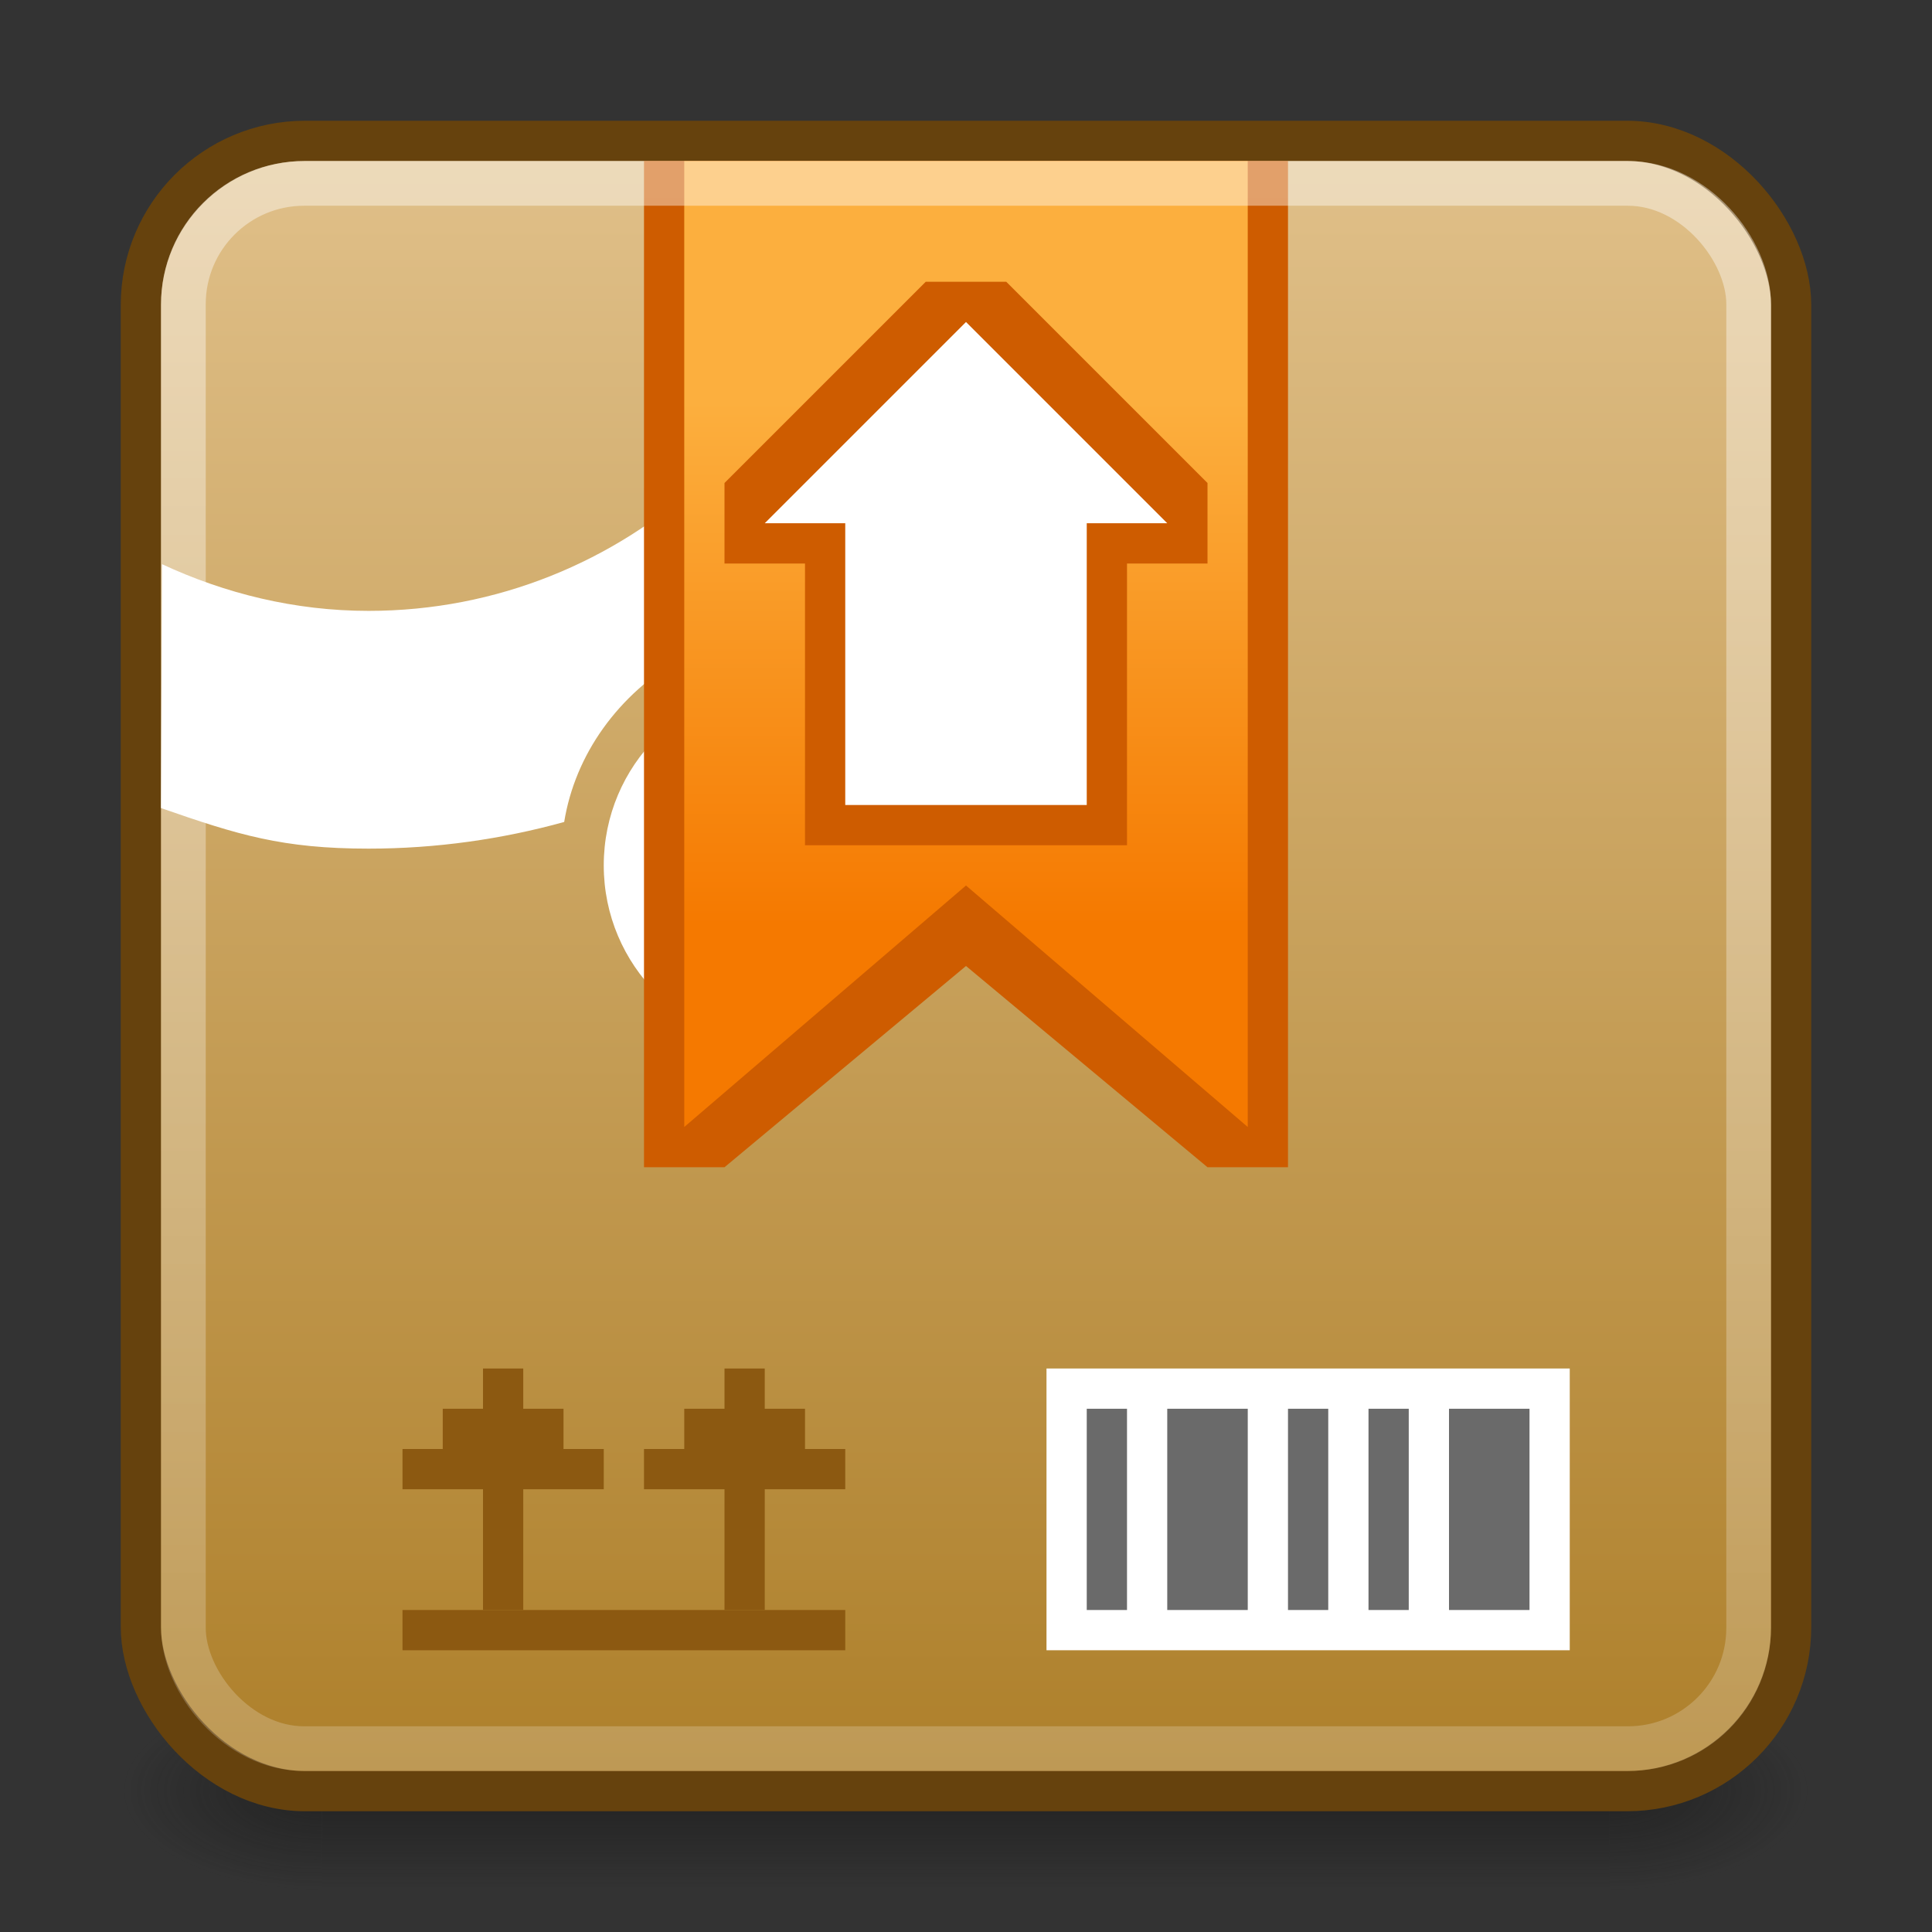 <?xml version="1.0" encoding="UTF-8" standalone="no"?>
<svg
   xmlns:dc="http://purl.org/dc/elements/1.1/"
   xmlns:cc="http://creativecommons.org/ns#"
   xmlns:rdf="http://www.w3.org/1999/02/22-rdf-syntax-ns#"
   xmlns:svg="http://www.w3.org/2000/svg"
   xmlns="http://www.w3.org/2000/svg"
   xmlns:xlink="http://www.w3.org/1999/xlink"
   xmlns:sodipodi="http://sodipodi.sourceforge.net/DTD/sodipodi-0.dtd"
   xmlns:inkscape="http://www.inkscape.org/namespaces/inkscape"
   viewBox="0 0 48 48"
   id="svg2"
   version="1.1"
   inkscape:version="0.91 r13725"
   width="100%"
   height="100%"
   sodipodi:docname="system-software-update.svg">
  <rect x="0" y="0" width="48" height="48" fill="#333333" stroke="none"/>
  <sodipodi:namedview
     pagecolor="#ffffff"
     bordercolor="#666666"
     borderopacity="1"
     objecttolerance="10"
     gridtolerance="10"
     guidetolerance="10"
     inkscape:pageopacity="0"
     inkscape:pageshadow="2"
     inkscape:window-width="1366"
     inkscape:window-height="704"
     id="namedview54"
     showgrid="true"
     inkscape:zoom="5.656854"
     inkscape:cx="36.597201"
     inkscape:cy="23.404042"
     inkscape:window-x="0"
     inkscape:window-y="27"
     inkscape:window-maximized="1"
     inkscape:current-layer="svg2"
     inkscape:snap-bbox="false"
     inkscape:snap-nodes="true"
     inkscape:snap-page="true"
     inkscape:snap-center="true"
     inkscape:snap-object-midpoints="true"
     inkscape:snap-to-guides="false"
     inkscape:bbox-nodes="false"
     inkscape:bbox-paths="false"
     inkscape:snap-global="true"
     inkscape:showpageshadow="false">
    <inkscape:grid
       type="xygrid"
       id="grid3009"
       empspacing="5"
       visible="true"
       enabled="true"
       snapvisiblegridlinesonly="true" />
  </sodipodi:namedview>
  <defs
     id="defs4">
    <linearGradient
       id="linearGradient5190">
      <stop
         id="stop5192"
         offset="0"
         style="stop-color:#f57900;stop-opacity:1;" />
      <stop
         id="stop5194"
         offset="1"
         style="stop-color:#fcaf3e;stop-opacity:1" />
    </linearGradient>
    <linearGradient
       inkscape:collect="always"
       xlink:href="#linearGradient5190"
       id="linearGradient3018"
       gradientUnits="userSpaceOnUse"
       gradientTransform="matrix(1.213,0,0,1.533,-23.62,5.233)"
       x1="41"
       y1="12.891"
       x2="41"
       y2="4.413" />
    <radialGradient
       gradientTransform="matrix(1.813,0,0,1.4,29.418,-17.4)"
       gradientUnits="userSpaceOnUse"
       xlink:href="#linearGradient3688-166-749-2-324"
       id="radialGradient3013-896"
       fy="43.5"
       fx="4.993"
       r="2.5"
       cy="43.5"
       cx="4.993" />
    <linearGradient
       id="linearGradient3688-166-749-2-324">
      <stop
         offset="0"
         style="stop-color:#181818;stop-opacity:1"
         id="stop3216" />
      <stop
         offset="1"
         style="stop-color:#181818;stop-opacity:0"
         id="stop3218" />
    </linearGradient>
    <radialGradient
       gradientTransform="matrix(1.813,0,0,1.4,-18.582,-104.4)"
       gradientUnits="userSpaceOnUse"
       xlink:href="#linearGradient3688-166-749-2-324"
       id="radialGradient3015-826"
       fy="43.5"
       fx="4.993"
       r="2.5"
       cy="43.5"
       cx="4.993" />
    <linearGradient
       gradientUnits="userSpaceOnUse"
       xlink:href="#linearGradient3702-501-757-6-946"
       id="linearGradient4360"
       y2="39.999"
       x2="25.058"
       y1="47.028"
       x1="25.058"
       gradientTransform="matrix(1.034,0,0,1,-0.816,-3.7562839e-5)" />
    <linearGradient
       id="linearGradient3702-501-757-6-946">
      <stop
         offset="0"
         style="stop-color:#181818;stop-opacity:0"
         id="stop3228" />
      <stop
         offset="0.5"
         style="stop-color:#181818;stop-opacity:1"
         id="stop3230" />
      <stop
         offset="1"
         style="stop-color:#181818;stop-opacity:0"
         id="stop3232" />
    </linearGradient>
    <linearGradient
       gradientUnits="userSpaceOnUse"
       id="linearGradient3157-5-2"
       x1="-37.262"
       x2="-11.929"
       gradientTransform="matrix(0,-1.618,-2.06,0,-17.981,-16.306)"
       y2="-16.012"
       y1="-16.012">
      <stop
         offset="0"
         stop-color="#ae802b"
         id="stop29" />
      <stop
         offset="1"
         stop-color="#e1c18b"
         id="stop31" />
    </linearGradient>
    <linearGradient
       gradientUnits="userSpaceOnUse"
       id="linearGradient998-1"
       x1="6.406"
       x2="41.369"
       gradientTransform="matrix(0,2.542,-2.16,0,-22.019,-26.708)">
      <stop
         offset="0"
         stop-color="#fff"
         stop-opacity=".5"
         id="stop19-0" />
      <stop
         offset="1"
         stop-color="#fff"
         stop-opacity="0"
         id="stop21-4" />
    </linearGradient>
  </defs>
  <g
     transform="matrix(1.105,0,0,0.714,-2.526,13.429)"
     id="g3712-0"
     style="opacity:0.6">
    <g
       id="g4253">
      <rect
         style="fill:url(#radialGradient3013-896);fill-opacity:1;stroke:none"
         id="rect2801-4"
         y="40"
         x="38.476"
         height="7"
         width="4.524" />
      <rect
         style="fill:url(#radialGradient3015-826);fill-opacity:1;stroke:none"
         id="rect3696-8"
         transform="scale(-1,-1)"
         y="-47"
         x="-9.524"
         height="7"
         width="4.524" />
      <rect
         style="fill:url(#linearGradient4360);fill-opacity:1;stroke:none"
         id="rect3700-7"
         y="40"
         x="9.524"
         height="7"
         width="28.952" />
    </g>
  </g>
  <rect
     style="color:#000000;clip-rule:nonzero;display:inline;overflow:visible;visibility:visible;opacity:1;isolation:auto;mix-blend-mode:normal;color-interpolation:sRGB;color-interpolation-filters:linearRGB;solid-color:#000000;solid-opacity:1;fill:url(#linearGradient3157-5-2);fill-opacity:1;fill-rule:nonzero;stroke:#66420d;stroke-width:1;stroke-linecap:round;stroke-linejoin:round;stroke-miterlimit:4;stroke-dasharray:none;stroke-dashoffset:0;stroke-opacity:1;marker:none;color-rendering:auto;image-rendering:auto;shape-rendering:auto;text-rendering:auto;enable-background:accumulate"
     id="rect4164"
     width="41"
     height="41"
     x="3.5"
     y="3.5"
     ry="4.079" />
  <path
     d="m 26,34 13,0 0,7 -13,0 z"
     id="path49"
     inkscape:connector-curvature="0"
     style="fill:#ffffff" />
  <path
     d="m 27,35 0,5 1,0 0,-5 -1,0 z m 2,0 0,5 2,0 0,-5 -2,0 z m 3,0 0,5 1,0 0,-5 -1,0 z m 2,0 0,5 1,0 0,-5 -1,0 z m 2,0 0,5 2,0 0,-5 -2,0 z"
     id="path51"
     inkscape:connector-curvature="0"
     style="fill:#6a6a6a" />
  <path
     d="m 10,41 0,-1 11,0 0,1 z"
     id="path53"
     inkscape:connector-curvature="0"
     style="fill:#8c5911" />
  <path
     d="m 12,34 0,1 -1,0 0,1 -1,0 0,1 2,0 0,3 1,0 0,-3 2,0 0,-1 -1,0 0,-1 -1,0 0,-1 z"
     id="path55"
     inkscape:connector-curvature="0"
     style="fill:#8c5911" />
  <path
     d="m 18,34 0,1 -1,0 0,1 -1,0 0,1 2,0 0,3 1,0 0,-3 2,0 0,-1 -1,0 0,-1 -1,0 0,-1 z"
     id="path57"
     inkscape:connector-curvature="0"
     style="fill:#8c5911" />
  <path
     inkscape:connector-curvature="0"
     style="fill:#ffffff"
     d="m 27.32,4 -5.961,0.025 c -0.548,6.237 -5.823,11.152 -12.201,11.152 -1.838,0 -3.569,-0.433 -5.133,-1.16 L 4,20.076 c 1.913,0.667 3.014,1.008 5.158,1.008 1.681,0 3.315,-0.235 4.859,-0.662 0.273,-1.679 1.337,-3.168 2.926,-4.086 1.589,-0.918 3.434,-0.987 5.023,-0.387 C 25.057,12.91 27.027,8.604 27.32,4 Z"
     id="path4254" />
  <circle
     style="color:#000000;clip-rule:nonzero;display:inline;overflow:visible;visibility:visible;opacity:1;isolation:auto;mix-blend-mode:normal;color-interpolation:sRGB;color-interpolation-filters:linearRGB;solid-color:#000000;solid-opacity:1;fill:#ffffff;fill-opacity:1;fill-rule:evenodd;stroke:none;stroke-width:1;stroke-linecap:butt;stroke-linejoin:miter;stroke-miterlimit:4;stroke-dasharray:none;stroke-dashoffset:0;stroke-opacity:1;marker:none;color-rendering:auto;image-rendering:auto;shape-rendering:auto;text-rendering:auto;enable-background:accumulate"
     id="path4256"
     cx="19.5"
     cy="21.5"
     r="4.5" />
  <g
     id="g4249"
     transform="translate(0,-2)">
    <path
       sodipodi:nodetypes="cccccccc"
       inkscape:connector-curvature="0"
       id="path3026"
       d="m 16,6 0,25 2,0 6,-5 6,5 2,0 0,-25 z"
       style="color:#000000;font-style:normal;font-variant:normal;font-weight:normal;font-stretch:normal;font-size:medium;line-height:normal;font-family:Sans;-inkscape-font-specification:Sans;text-indent:0;text-align:start;text-decoration:none;text-decoration-line:none;letter-spacing:normal;word-spacing:normal;text-transform:none;direction:ltr;block-progression:tb;writing-mode:lr-tb;baseline-shift:baseline;text-anchor:start;display:inline;overflow:visible;visibility:visible;fill:#ce5c00;fill-opacity:1;fill-rule:nonzero;stroke:none;stroke-width:1.035;marker:none;enable-background:accumulate" />
    <path
       style="color:#000000;display:inline;overflow:visible;visibility:visible;fill:url(#linearGradient3018);fill-opacity:1;fill-rule:nonzero;stroke:none;stroke-width:1;marker:none;enable-background:accumulate"
       d="m 17,6 14,0 0,24 -7,-6 -7,6 z"
       id="path3016"
       inkscape:connector-curvature="0"
       sodipodi:nodetypes="cccccc" />
    <path
       inkscape:connector-curvature="0"
       style="color:#000000;display:inline;overflow:visible;visibility:visible;fill:#ce5c00;fill-opacity:1;fill-rule:nonzero;stroke:none;stroke-width:1.035;marker:none;enable-background:accumulate"
       d="m 20,23 0,-7 -2,0 0,-2 5,-5 2,0 5,5 0,2 -2,0 0,7 z"
       id="path3804"
       sodipodi:nodetypes="ccccccccccc" />
    <path
       sodipodi:nodetypes="cccccccc"
       id="rect4610"
       d="m 21,22 0,-7 -2,0 5,-5 5,5 -2,0 0,7 z"
       style="color:#000000;display:inline;overflow:visible;visibility:visible;fill:#ffffff;fill-opacity:1;fill-rule:nonzero;stroke:none;stroke-width:0.907;marker:none;enable-background:accumulate"
       inkscape:connector-curvature="0" />
  </g>
  <rect
     style="color:#000000;clip-rule:nonzero;display:inline;overflow:visible;visibility:visible;opacity:1;isolation:auto;mix-blend-mode:normal;color-interpolation:sRGB;color-interpolation-filters:linearRGB;solid-color:#000000;solid-opacity:1;fill:none;fill-opacity:1;fill-rule:nonzero;stroke:url(#linearGradient998-1);stroke-width:1.111;stroke-linecap:round;stroke-linejoin:round;stroke-miterlimit:4;stroke-dasharray:none;stroke-dashoffset:0;stroke-opacity:1;marker:none;color-rendering:auto;image-rendering:auto;shape-rendering:auto;text-rendering:auto;enable-background:accumulate"
     id="rect4191"
     width="38.889"
     height="38.889"
     x="4.556"
     y="4.556"
     ry="3" />
</svg>
